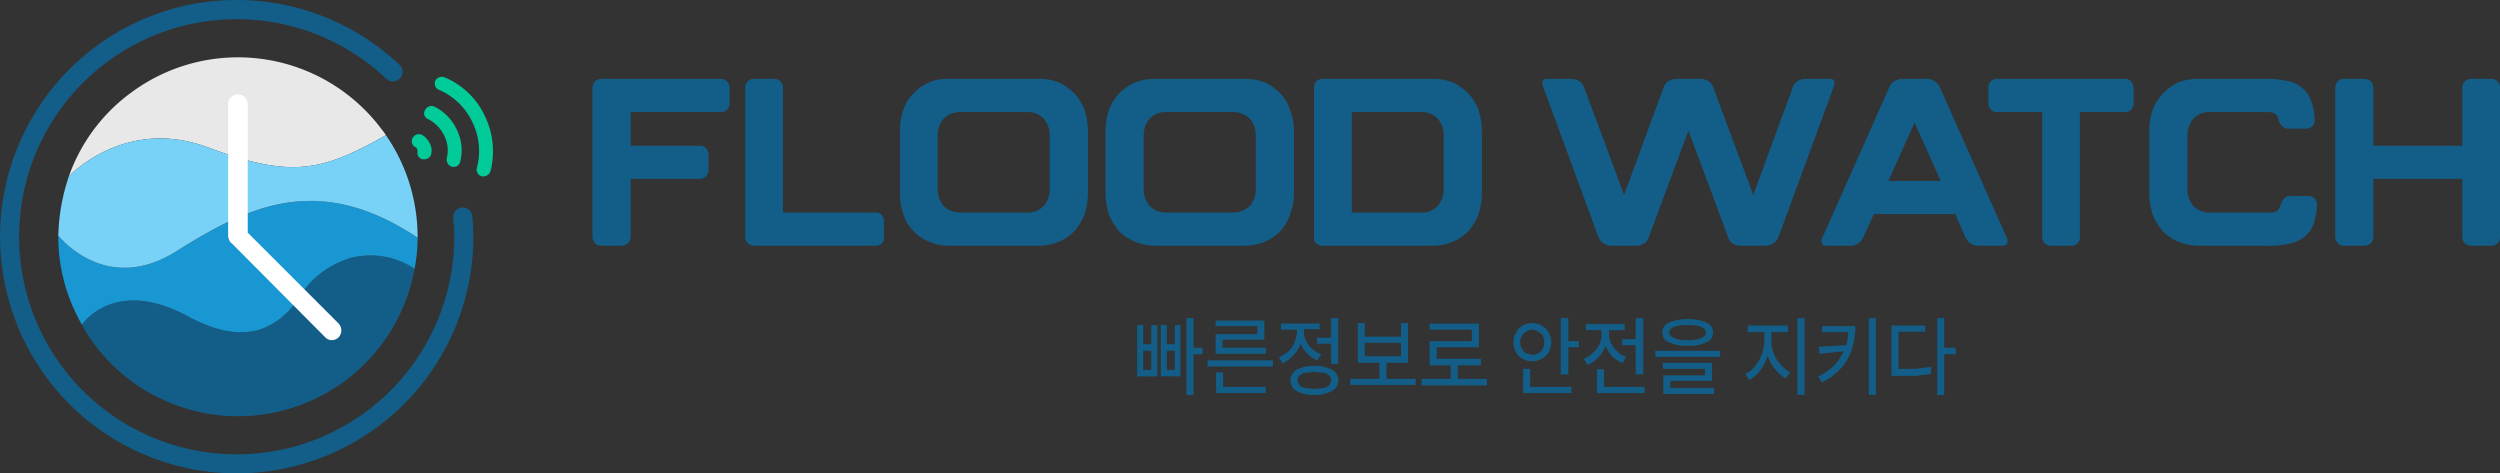 <svg xmlns="http://www.w3.org/2000/svg" width="497.5" height="94.2" viewBox="0 0 497.5 94.2">
  <rect x="0" y="0" width="497.5" height="94.2" fill="#333333" stroke="none"/>
  <defs>
    <style>
      .cls-1 {
        fill: #e8e8e8;
      }

      .cls-2 {
        fill: #125e88;
      }

      .cls-3 {
        fill: #1997d2;
      }

      .cls-4 {
        fill: #78d2f7;
      }

      .cls-5 {
        fill: #fff;
      }

      .cls-6 {
        fill: #00cb99;
      }
    </style>
  </defs>
  <g id="Layer_2" data-name="Layer 2">
    <g id="레이어_1" data-name="레이어 1">
      <g>
        <g>
          <g>
            <path class="cls-1" d="M41.3,29.3c16.6,6.2,22.6,4.9,35.5-2.4a10.5,10.5,0,0,0-.8-1.1,35.7,35.7,0,0,0-50-7.3A35.1,35.1,0,0,0,13.7,35.1C13.8,35,24.8,23.2,41.3,29.3Z"/>
            <path class="cls-2" d="M69.2,51.5a18.7,18.7,0,0,0-9.7,7.6,14.5,14.5,0,0,1-7.3,6.3c-5,1.8-10.5-.1-14.9-2.5-14.4-7.8-20.9,1.5-21,1.7a30.3,30.3,0,0,0,2.4,3.8A35.7,35.7,0,0,0,82.5,53.5,15.7,15.7,0,0,0,69.2,51.5Z"/>
            <path class="cls-3" d="M35.1,50c-14.2,8.9-23.4-3.1-23.5-3.1a35,35,0,0,0,4.7,17.7c.1-.2,6.6-9.5,21-1.7,4.4,2.4,9.9,4.3,14.9,2.5a14.5,14.5,0,0,0,7.3-6.3,18.7,18.7,0,0,1,9.7-7.6,15.7,15.7,0,0,1,13.3,2,32.6,32.6,0,0,0,.6-6.2C63.3,34.1,49.4,41.1,35.1,50Z"/>
            <path class="cls-4" d="M41.3,29.3C24.8,23.2,13.8,35,13.7,35.1a39.6,39.6,0,0,0-2.1,11.8c.1,0,9.3,12,23.5,3.1s28.2-15.9,48-2.7a35.6,35.6,0,0,0-6.3-20.4C63.9,34.2,57.9,35.5,41.3,29.3Z"/>
          </g>
          <path class="cls-5" d="M67.4,64.4,49.3,46.3V20.7a1.9,1.9,0,0,0-1.9-1.9,1.9,1.9,0,0,0-2,1.9V47.1c0,.1.1.2.1.4h0a.3.3,0,0,0,.1.2c0,.1,0,.1.1.2s0,.1.1.2a.2.2,0,0,0,.2.2h0L64.7,67.1a1.9,1.9,0,0,0,1.3.6,2,2,0,0,0,1.4-.6A2,2,0,0,0,67.4,64.4Z"/>
          <g>
            <path class="cls-6" d="M90.3,33.2H90a1.5,1.5,0,0,1-1.1-1.7,6.4,6.4,0,0,0-.5-4.5,7.3,7.3,0,0,0-3.2-3.3,1.2,1.2,0,0,1-.6-1.8,1.4,1.4,0,0,1,1.8-.7,9.6,9.6,0,0,1,4.5,4.6,9.2,9.2,0,0,1,.7,6.3A1.3,1.3,0,0,1,90.3,33.2Z"/>
            <path class="cls-6" d="M84.4,31.7h-.3a1.3,1.3,0,0,1-1-1.6.6.6,0,0,0-.1-.4c0-.2-.2-.3-.3-.4a1.3,1.3,0,0,1-.6-1.8,1.4,1.4,0,0,1,1.8-.7,3.7,3.7,0,0,1,1.6,1.7,2.9,2.9,0,0,1,.3,2.2A1.4,1.4,0,0,1,84.4,31.7Z"/>
            <path class="cls-6" d="M96.2,35.1h-.3a1.4,1.4,0,0,1-1-1.7,13,13,0,0,0-.9-9.1,12.9,12.9,0,0,0-6.6-6.4,1.4,1.4,0,0,1-.8-1.8,1.5,1.5,0,0,1,1.9-.7,15.4,15.4,0,0,1,8,7.7,16.1,16.1,0,0,1,1.1,11A1.5,1.5,0,0,1,96.2,35.1Z"/>
          </g>
          <path class="cls-2" d="M47.1,94.2A47.1,47.1,0,1,1,79.5,12.9a1.9,1.9,0,0,1-2.6,2.8A43.3,43.3,0,1,0,90.4,47.1c0-1.3-.1-2.5-.2-3.8a1.9,1.9,0,0,1,1.7-2A1.9,1.9,0,0,1,94,43c.1,1.4.2,2.7.2,4.1A47.1,47.1,0,0,1,47.1,94.2Z"/>
        </g>
        <g>
          <g>
            <path class="cls-2" d="M117.9,17.6a2.2,2.2,0,0,1,.5-1.4,1.9,1.9,0,0,1,1.3-.5h23.7a2.1,2.1,0,0,1,1.3.5,2.2,2.2,0,0,1,.5,1.4v2.8a2,2,0,0,1-.5,1.4,1.7,1.7,0,0,1-1.3.5H125.5V29h13.7a1.5,1.5,0,0,1,1.3.5,2,2,0,0,1,.5,1.4v2.8a2.2,2.2,0,0,1-.5,1.4,1.9,1.9,0,0,1-1.3.5H125.5V47a2.2,2.2,0,0,1-.5,1.4,1.9,1.9,0,0,1-1.3.5h-4a1.9,1.9,0,0,1-1.3-.5,2.2,2.2,0,0,1-.5-1.4Z"/>
            <path class="cls-2" d="M148.3,17.6a1.7,1.7,0,0,1,.5-1.4,1.7,1.7,0,0,1,1.2-.5h4.1a1.7,1.7,0,0,1,1.2.5,1.7,1.7,0,0,1,.5,1.4V42.3h18.4a1.7,1.7,0,0,1,1.3.5,2,2,0,0,1,.4,1.4V47a1.6,1.6,0,0,1-1.7,1.9H150a1.7,1.7,0,0,1-1.2-.5,1.7,1.7,0,0,1-.5-1.4Z"/>
            <path class="cls-2" d="M179.1,26.1a11.8,11.8,0,0,1,.7-4.3,7.6,7.6,0,0,1,2-3.2,8.9,8.9,0,0,1,7.1-2.9h17.8a10.2,10.2,0,0,1,4,.7,11.6,11.6,0,0,1,3.1,2.2,10.3,10.3,0,0,1,2,3.2,14.3,14.3,0,0,1,.7,4.3V38.5a14.2,14.2,0,0,1-.7,4.2,10.8,10.8,0,0,1-2,3.3,9.5,9.5,0,0,1-3.1,2.1,10.2,10.2,0,0,1-4,.8H188.9a10.2,10.2,0,0,1-4-.8,8.5,8.5,0,0,1-3.1-2.1,7.9,7.9,0,0,1-2-3.3,11.6,11.6,0,0,1-.7-4.2Zm7.5,11.4a5.1,5.1,0,0,0,1.2,3.5,4.7,4.7,0,0,0,3.3,1.3h13.4a4.4,4.4,0,0,0,3.2-1.3,5.1,5.1,0,0,0,1.2-3.5V27.1a5.1,5.1,0,0,0-1.2-3.5,4.4,4.4,0,0,0-3.2-1.3H191.1a4.7,4.7,0,0,0-3.3,1.3,5.1,5.1,0,0,0-1.2,3.5Z"/>
            <path class="cls-2" d="M220,26.1a14.3,14.3,0,0,1,.7-4.3,10.3,10.3,0,0,1,2-3.2,10.7,10.7,0,0,1,3.2-2.2,10.2,10.2,0,0,1,4-.7h17.8a10.5,10.5,0,0,1,4,.7,11.6,11.6,0,0,1,3.1,2.2,8.5,8.5,0,0,1,1.9,3.2,11.8,11.8,0,0,1,.8,4.3V38.5a11.6,11.6,0,0,1-.8,4.2,8.9,8.9,0,0,1-1.9,3.3,9.5,9.5,0,0,1-3.1,2.1,10.6,10.6,0,0,1-4,.8H229.9a10.2,10.2,0,0,1-4-.8,8.9,8.9,0,0,1-3.2-2.1,10.8,10.8,0,0,1-2-3.3,14.2,14.2,0,0,1-.7-4.2Zm7.6,11.4a5.1,5.1,0,0,0,1.2,3.5,4.4,4.4,0,0,0,3.2,1.3h13.4a4.7,4.7,0,0,0,3.3-1.3,5.1,5.1,0,0,0,1.2-3.5V27.1a5.1,5.1,0,0,0-1.2-3.5,4.7,4.7,0,0,0-3.3-1.3H232a4.4,4.4,0,0,0-3.2,1.3,5.1,5.1,0,0,0-1.2,3.5Z"/>
            <path class="cls-2" d="M261.5,17.6a2.1,2.1,0,0,1,.4-1.4,2.1,2.1,0,0,1,1.3-.5h21.9a10.2,10.2,0,0,1,4,.7,11.6,11.6,0,0,1,3.1,2.2,10.3,10.3,0,0,1,2,3.2,14.3,14.3,0,0,1,.7,4.3V38.5a14.2,14.2,0,0,1-.7,4.2,10.8,10.8,0,0,1-2,3.3,9.5,9.5,0,0,1-3.1,2.1,10.2,10.2,0,0,1-4,.8H263.2a1.6,1.6,0,0,1-1.7-1.9ZM269,42.3h13.9a4.4,4.4,0,0,0,3.2-1.3,5.1,5.1,0,0,0,1.2-3.5V27.1a5.1,5.1,0,0,0-1.2-3.5,4.4,4.4,0,0,0-3.2-1.3H269Z"/>
            <path class="cls-2" d="M307.1,17.3a1.7,1.7,0,0,1-.1-1.2c.1-.3.5-.4,1-.4h4.6a3.4,3.4,0,0,1,1.6.4,2.3,2.3,0,0,1,1,1.2l8,21.5,7.9-21.5a2.3,2.3,0,0,1,1-1.2,3.2,3.2,0,0,1,1.6-.4h4.6a3.2,3.2,0,0,1,1.6.4,2.3,2.3,0,0,1,1,1.2l8,21.5,7.9-21.5a2.3,2.3,0,0,1,1-1.2,3.4,3.4,0,0,1,1.6-.4H364c.5,0,.9.1,1,.4a1.7,1.7,0,0,1-.1,1.2l-11,29.9a2.8,2.8,0,0,1-1.1,1.3,2.9,2.9,0,0,1-1.6.4h-4.7a2.9,2.9,0,0,1-1.6-.4,2.1,2.1,0,0,1-1-1.3L336,26l-7.9,21.2a2.1,2.1,0,0,1-1,1.3,2.9,2.9,0,0,1-1.6.4h-4.7a2.9,2.9,0,0,1-1.6-.4,2.8,2.8,0,0,1-1.1-1.3Z"/>
            <path class="cls-2" d="M376,17.3a2.5,2.5,0,0,1,1.1-1.2,2.8,2.8,0,0,1,1.5-.4h4.8a2.8,2.8,0,0,1,1.5.4,3.2,3.2,0,0,1,1.1,1.2l13.3,29.9a1.5,1.5,0,0,1,.1,1.3,1.1,1.1,0,0,1-1,.4h-4.6a2.9,2.9,0,0,1-1.6-.4,3.5,3.5,0,0,1-1.1-1.3l-2-4.6H372.9l-2.1,4.6a2.8,2.8,0,0,1-1.1,1.3,2.8,2.8,0,0,1-1.5.4h-4.6c-.5,0-.9-.1-1-.4a1.2,1.2,0,0,1,.1-1.3ZM375.8,36h10.4L381,24.4Z"/>
            <path class="cls-2" d="M397.5,22.3a1.4,1.4,0,0,1-1.3-.5,1.6,1.6,0,0,1-.5-1.4V17.6a1.7,1.7,0,0,1,1.8-1.9h25.3a1.7,1.7,0,0,1,1.3.5,2.2,2.2,0,0,1,.5,1.4v2.8a2,2,0,0,1-.5,1.4,1.4,1.4,0,0,1-1.3.5h-8.9V47a1.7,1.7,0,0,1-1.8,1.9h-4a1.7,1.7,0,0,1-1.2-.5,1.7,1.7,0,0,1-.5-1.4V22.3Z"/>
            <path class="cls-2" d="M437.6,48.9a11.1,11.1,0,0,1-4.1-.8,9.5,9.5,0,0,1-3.1-2.1,10.8,10.8,0,0,1-2-3.3,14.2,14.2,0,0,1-.7-4.2V26.1a14.3,14.3,0,0,1,.7-4.3,10.3,10.3,0,0,1,2-3.2,11.6,11.6,0,0,1,3.1-2.2,11,11,0,0,1,4.1-.7h13.3a17.6,17.6,0,0,1,4.2.4,6,6,0,0,1,2.9,1.3,5.5,5.5,0,0,1,1.8,2.4,10.8,10.8,0,0,1,.8,3.9,1.3,1.3,0,0,1-.4,1.3,1.6,1.6,0,0,1-1.3.6h-3.6c-.9,0-1.6-.7-1.9-1.9a2.3,2.3,0,0,0-.7-1.1,3.5,3.5,0,0,0-1.6-.3H439.7a4.4,4.4,0,0,0-3.2,1.3,5.1,5.1,0,0,0-1.2,3.5V37.5a5.1,5.1,0,0,0,1.2,3.5,4.4,4.4,0,0,0,3.2,1.3h11.9a3.1,3.1,0,0,0,1.5-.3,1.8,1.8,0,0,0,.7-1.1c.4-1.2,1-1.9,2-1.9h3.6a1.8,1.8,0,0,1,1.3.6,1.8,1.8,0,0,1,.4,1.3,14.1,14.1,0,0,1-.8,3.9,5.5,5.5,0,0,1-1.8,2.4,6.9,6.9,0,0,1-3,1.3,16.6,16.6,0,0,1-4.2.4Z"/>
            <path class="cls-2" d="M464.7,17.6a2.2,2.2,0,0,1,.5-1.4,1.7,1.7,0,0,1,1.3-.5h4a2.1,2.1,0,0,1,1.3.5,2.2,2.2,0,0,1,.5,1.4V29H490V17.6a1.7,1.7,0,0,1,.5-1.4,1.7,1.7,0,0,1,1.2-.5h4a1.7,1.7,0,0,1,1.8,1.9V47a1.7,1.7,0,0,1-1.8,1.9h-4a1.7,1.7,0,0,1-1.2-.5A1.7,1.7,0,0,1,490,47V35.6H472.3V47a2.2,2.2,0,0,1-.5,1.4,2.1,2.1,0,0,1-1.3.5h-4a1.7,1.7,0,0,1-1.3-.5,2.2,2.2,0,0,1-.5-1.4Z"/>
          </g>
          <g>
            <path class="cls-2" d="M229.1,68.5h-1.6V64.7h-1.2V74.9h4V64.7h-1.2Zm0,5.1h-1.6V69.8h1.6Z"/>
            <polygon class="cls-2" points="237.5 63.3 236.1 63.3 236.1 78.6 237.5 78.6 237.5 70.5 239.3 70.5 239.3 69.2 237.5 69.2 237.5 63.3"/>
            <path class="cls-2" d="M233.8,68.5h-1.6V64.7H231V74.9h3.9V64.7h-1.1Zm0,5.1h-1.6V69.8h1.6Z"/>
            <polygon class="cls-2" points="250.2 66.5 241.9 66.5 241.9 69.2 241.9 69.6 241.9 70.4 251.9 70.4 251.9 69.2 243.3 69.2 243.3 67.6 251.6 67.6 251.6 63.8 241.9 63.8 241.9 64.9 250.2 64.9 250.2 66.5"/>
            <polygon class="cls-2" points="243.4 74.1 242 74.1 242 77 242 77.5 242 78.2 251.9 78.2 251.9 77 243.4 77 243.4 74.1"/>
            <rect class="cls-2" x="240.3" y="71.7" width="13" height="1.23"/>
            <path class="cls-2" d="M258.7,68.7a.4.4,0,0,0,.1-.3h0a6.6,6.6,0,0,0,1.4,2,5.3,5.3,0,0,0,2,1.3l.7-1.2a5.8,5.8,0,0,1-1.8-1.1,4.8,4.8,0,0,1-1.2-1.6,4.1,4.1,0,0,1-.4-1.9v-.4h3.1V64.4h-7.7v1.2h3.2V66a5.4,5.4,0,0,1-.5,2.1,4.4,4.4,0,0,1-1.2,1.8,7.6,7.6,0,0,1-1.9,1.2l.7,1.2a6.2,6.2,0,0,0,2.1-1.5A6,6,0,0,0,258.7,68.7Z"/>
            <polygon class="cls-2" points="262.1 67.2 262.1 68.4 264.9 68.4 264.9 72.4 266.3 72.4 266.3 63.3 264.9 63.3 264.9 67.2 262.1 67.2"/>
            <path class="cls-2" d="M265.1,73.6a7.2,7.2,0,0,0-3.5-.8,6.8,6.8,0,0,0-2.6.4,3.2,3.2,0,0,0-1.7,1,2.5,2.5,0,0,0-.5,1.5,2.4,2.4,0,0,0,1.2,2.1,7.4,7.4,0,0,0,3.6.8,7.2,7.2,0,0,0,3.5-.8,2.4,2.4,0,0,0,0-4.2Zm-.6,3a1.7,1.7,0,0,1-1.1.6l-1.8.2-1.9-.2a1.7,1.7,0,0,1-1.1-.6,1.1,1.1,0,0,1-.4-.9,1,1,0,0,1,.4-.9,1.7,1.7,0,0,1,1.1-.6l1.9-.2,1.8.2a1.7,1.7,0,0,1,1.1.6,1,1,0,0,1,.4.9A1.1,1.1,0,0,1,264.5,76.6Z"/>
            <path class="cls-2" d="M275.9,72.2h4.3V64.3h-1.4V67h-7.2V64.3h-1.4v7.9h4.3v3.2h-5.8v1.2h13V75.4h-5.8Zm-4.3-4h7.2v2.7h-7.2Z"/>
            <polygon class="cls-2" points="290.1 72.7 294.7 72.7 294.7 71.4 285.9 71.4 285.9 69.1 294.3 69.1 294.3 64.4 284.5 64.4 284.5 65.6 292.9 65.6 292.9 67.9 284.5 67.9 284.5 71.4 284.5 72.1 284.5 72.7 288.7 72.7 288.7 75.4 282.9 75.4 282.9 76.7 295.9 76.7 295.9 75.4 290.1 75.4 290.1 72.7"/>
            <polygon class="cls-2" points="312.1 63.3 310.6 63.3 310.6 74.5 312.1 74.5 312.1 69.1 314.2 69.1 314.2 67.9 312.1 67.9 312.1 63.3"/>
            <path class="cls-2" d="M306.8,71.4a3.5,3.5,0,0,0,1.4-1.3,4.6,4.6,0,0,0,.5-2,3.8,3.8,0,0,0-.5-1.9,3.2,3.2,0,0,0-1.4-1.4,3.8,3.8,0,0,0-1.9-.5,4.1,4.1,0,0,0-1.9.5,2.9,2.9,0,0,0-1.3,1.4,3,3,0,0,0-.5,1.9,3.5,3.5,0,0,0,.5,2,3.3,3.3,0,0,0,1.3,1.3,4.1,4.1,0,0,0,1.9.5A3.8,3.8,0,0,0,306.8,71.4Zm-3.9-2a2.3,2.3,0,0,1,0-2.6,2,2,0,0,1,.8-.8,2.8,2.8,0,0,1,1.2-.4,2.1,2.1,0,0,1,1.2.4,2.4,2.4,0,0,1,.9.8,3,3,0,0,1,0,2.6,2,2,0,0,1-.9.9,2.1,2.1,0,0,1-1.2.3l-1.2-.3A1.8,1.8,0,0,1,302.9,69.4Z"/>
            <polygon class="cls-2" points="304.5 73.4 303.1 73.4 303.1 77 303.1 77.5 303.1 78.2 312.7 78.2 312.7 77 304.5 77 304.5 73.4"/>
            <path class="cls-2" d="M319.4,69c0-.1.1-.1.1-.2h0a7.4,7.4,0,0,0,1.3,2.1,5.7,5.7,0,0,0,2.1,1.3l.7-1.2a4.2,4.2,0,0,1-1.8-1.1,6.1,6.1,0,0,1-1.2-1.6,4.3,4.3,0,0,1-.4-1.9v-.7h3.1V64.5h-7.7v1.2h3.1v.7a5.2,5.2,0,0,1-.4,2.1,5.2,5.2,0,0,1-1.3,1.7,5.7,5.7,0,0,1-1.8,1.2l.7,1.2a6,6,0,0,0,2.1-1.4A6.4,6.4,0,0,0,319.4,69Z"/>
            <polygon class="cls-2" points="319.2 73.5 317.8 73.5 317.8 77 317.8 77.6 317.8 78.2 327.3 78.2 327.3 77 319.2 77 319.2 73.5"/>
            <polygon class="cls-2" points="322.8 67.5 322.8 68.7 325.5 68.7 325.5 74.5 327 74.5 327 63.3 325.5 63.3 325.5 67.5 322.8 67.5"/>
            <path class="cls-2" d="M332.1,68.1a8.1,8.1,0,0,0,3.8.7,7.6,7.6,0,0,0,3.7-.7,2,2,0,0,0,1.3-1.9,2.1,2.1,0,0,0-1.3-2,9,9,0,0,0-3.7-.7,9.5,9.5,0,0,0-3.8.7,2.1,2.1,0,0,0-1.3,2A2,2,0,0,0,332.1,68.1Zm1.1-3.1a8.8,8.8,0,0,1,2.6-.3,9.1,9.1,0,0,1,2.7.3c.6.3,1,.7,1,1.2s-.4.8-1,1.1a6.4,6.4,0,0,1-2.7.4,6.2,6.2,0,0,1-2.6-.4c-.6-.3-1-.6-1-1.1S332.6,65.3,333.2,65Z"/>
            <polygon class="cls-2" points="332.4 75.8 340.7 75.8 340.7 72.2 330.9 72.2 330.9 73.4 339.3 73.4 339.3 74.7 331 74.7 331 77.2 331 77.5 331 78.4 341.1 78.4 341.1 77.2 332.4 77.2 332.4 75.8"/>
            <rect class="cls-2" x="329.4" y="69.8" width="12.9" height="1.22"/>
            <path class="cls-2" d="M354.4,72.6a7,7,0,0,1-1.9-4.7V66.1h3.3V64.8h-8v1.3h3.3v1.8a8.5,8.5,0,0,1-.5,2.6,7.2,7.2,0,0,1-1.4,2.4,4.5,4.5,0,0,1-1.9,1.5l.8,1.2a6,6,0,0,0,2.1-1.8,8.4,8.4,0,0,0,1.5-2.8v-.3a.3.3,0,0,1,.1.2,7.4,7.4,0,0,0,1.5,2.6,6,6,0,0,0,2.1,1.8l.8-1.2A7,7,0,0,1,354.4,72.6Z"/>
            <rect class="cls-2" x="357.7" y="63.3" width="1.4" height="15.28"/>
            <path class="cls-2" d="M367.9,64.9h-5.3v1.2h5.2a11.7,11.7,0,0,1-.4,2.6l-5.5.3.2,1.4,4.8-.5a15.8,15.8,0,0,1-1.5,2.4,11.1,11.1,0,0,1-3.6,2.6l.8,1.2a12.9,12.9,0,0,0,4-3.1,11.1,11.1,0,0,0,2-3.7,16.1,16.1,0,0,0,.6-4.4h-1.3Z"/>
            <rect class="cls-2" x="371.9" y="63.3" width="1.4" height="15.28"/>
            <polygon class="cls-2" points="389.2 69.2 386.9 69.2 386.9 63.3 385.5 63.3 385.5 78.6 386.9 78.6 386.9 70.5 389.2 70.5 389.2 69.2"/>
            <path class="cls-2" d="M381.2,73.4h-3.4V66h5.3V64.8h-6.7v10h4.9l3-.4V73Z"/>
          </g>
        </g>
      </g>
    </g>
  </g>
</svg>
